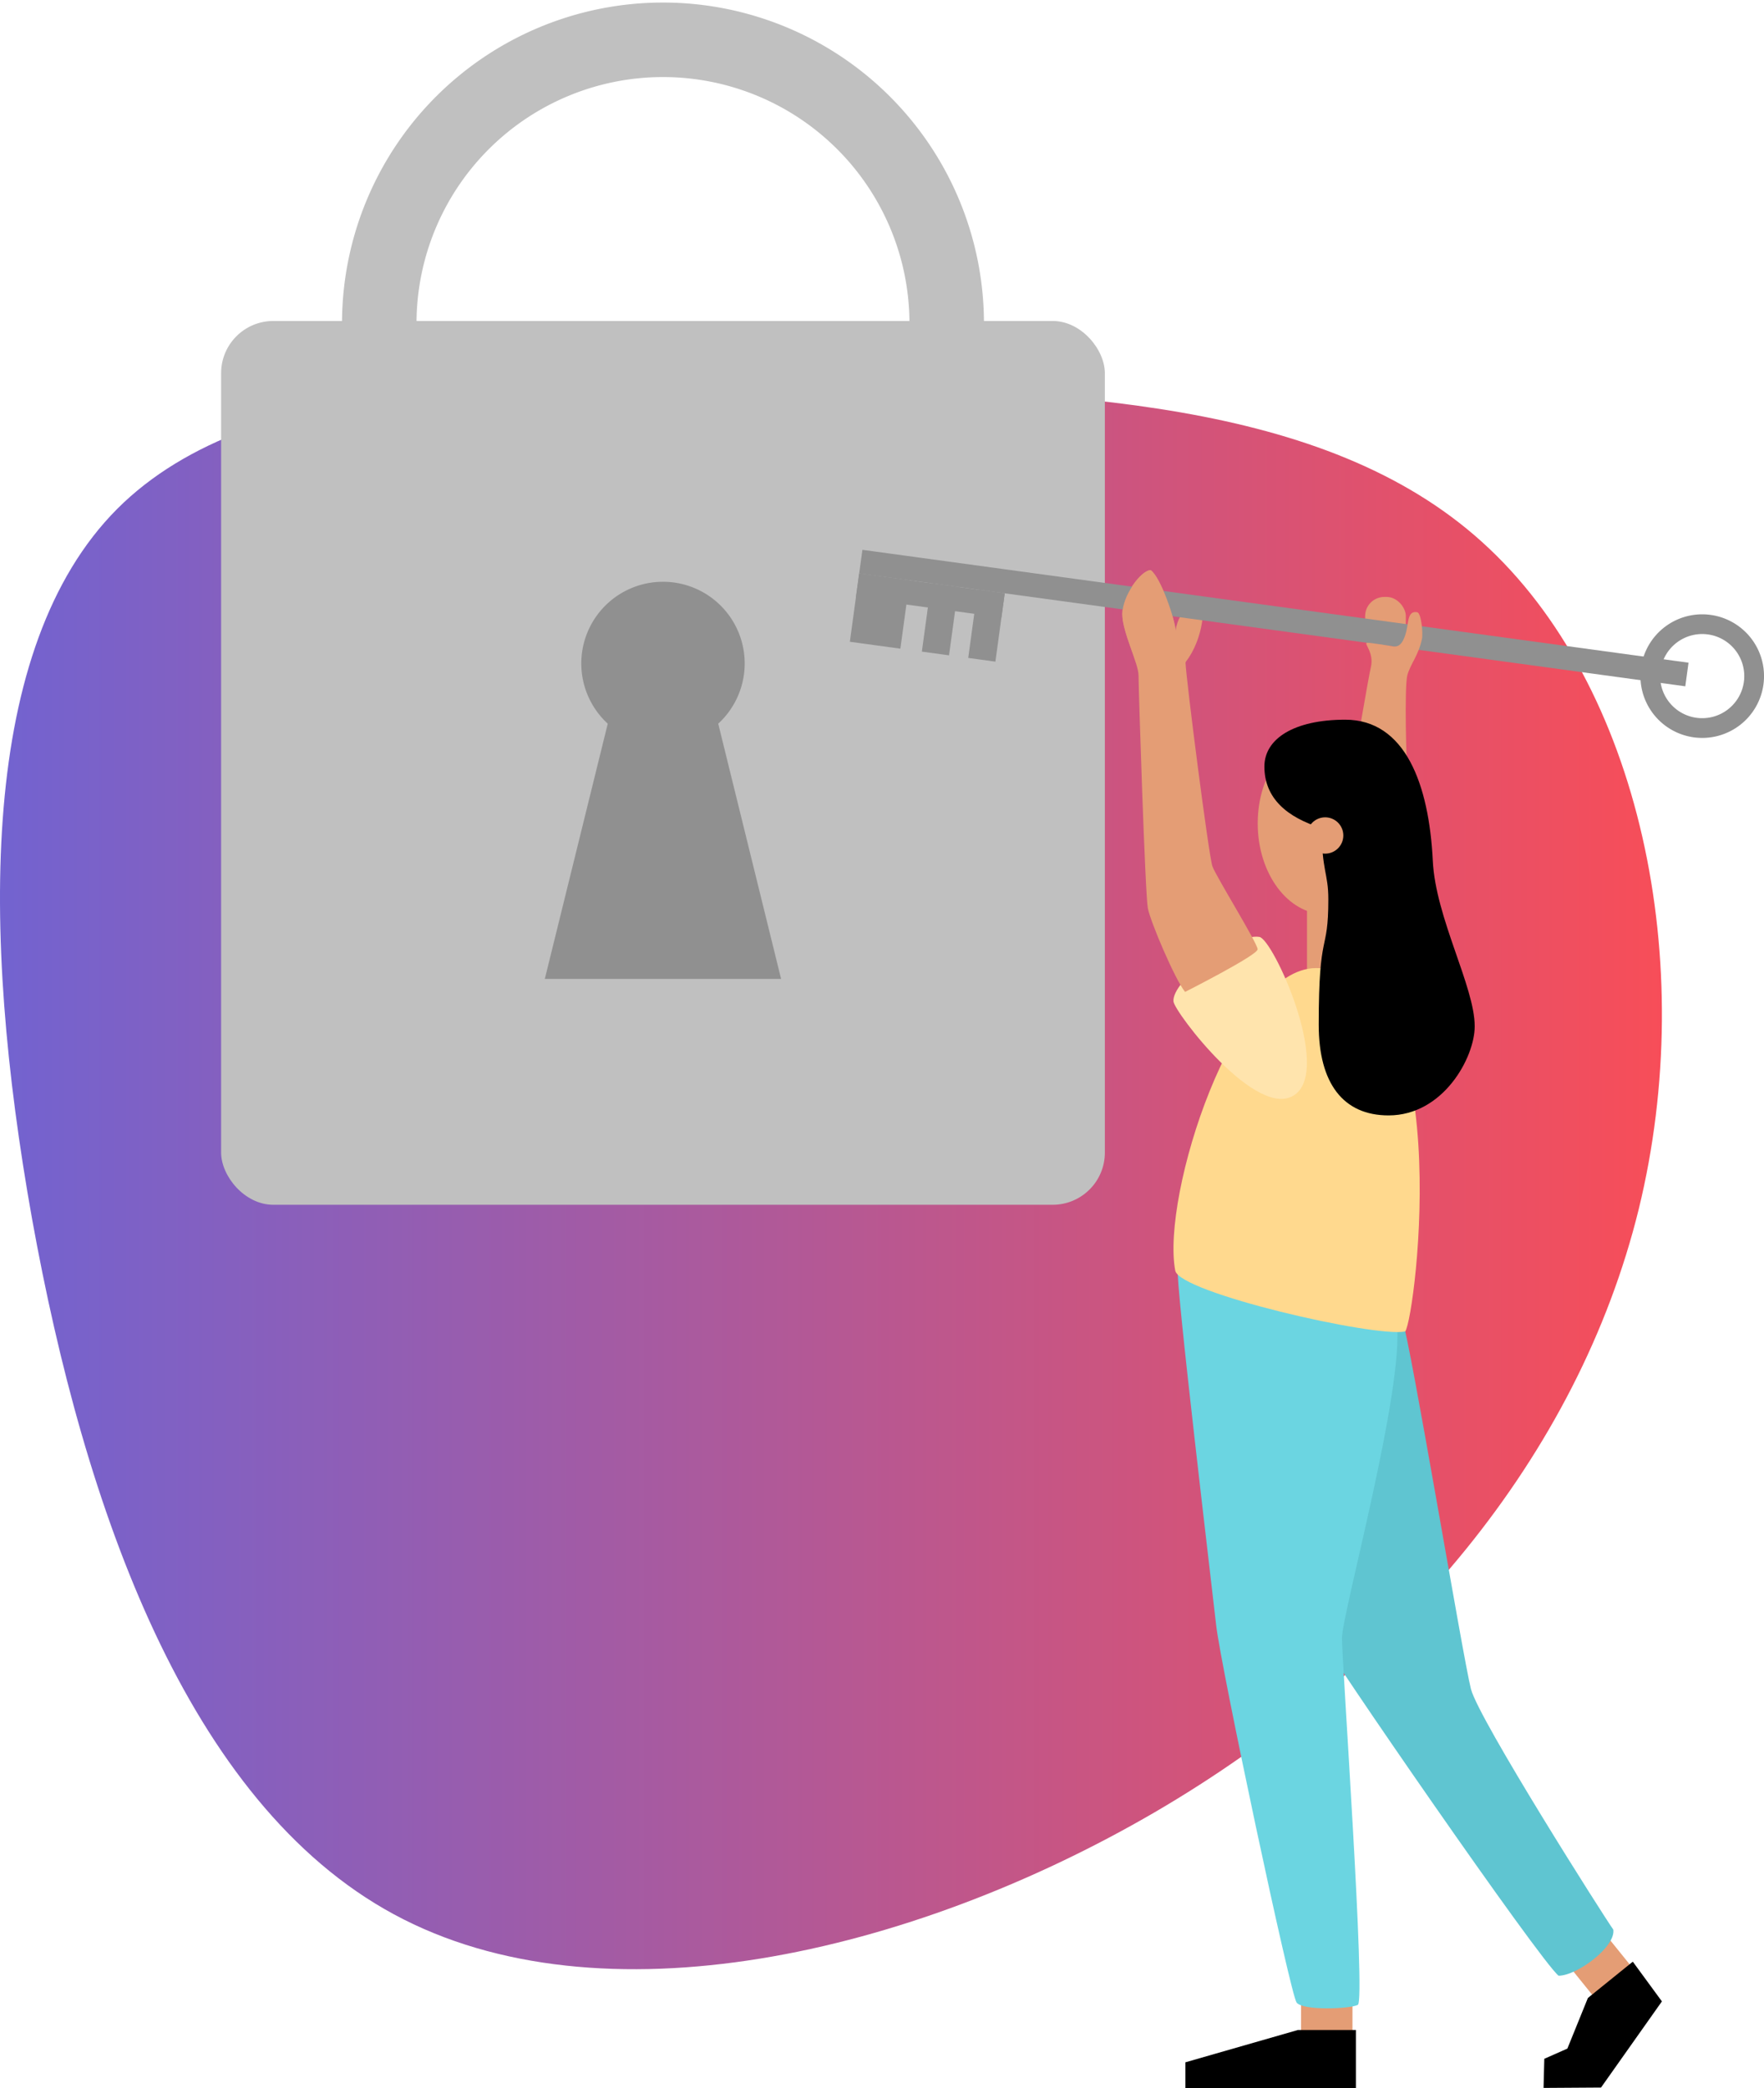 <svg xmlns="http://www.w3.org/2000/svg" viewBox="0 0 757.64 896.74">
    <defs>
        <style>
            .blobywuobb {
                fill: #FA4D56;
            }

            .isisjsusjruieyreuryeurye {
                fill: #e49d75;
            }

            .aiisjsjsisij {
                fill: #5fc5d1;
            }

            .isdsdjiyj {
                fill: #6bd5e1;
            }

            .iduslskjdlij {
                fill: #c0c0c0;
            }

            .oiasdoaksdj {
                fill: #909090;
            }

            .aosidasdiu {
                fill: none;
                stroke: #c0c0c0;
                stroke-linecap: round;
                stroke-linejoin: round;
                stroke-width: 32px;
            }

            .isiudskijiuri33 {
                fill: #ffd98e;
            }

            .isdisdji {
                fill: #ffe4ad;
            }

            .blobywuobb0 {
                fill-rule: evenodd;
            }
        </style>
        <linearGradient id="largeGradient">
            <stop offset="0%" stop-color="#7163D1"></stop>
            <stop offset="100%" stop-color="#FA4D56"></stop>
            <animateTransform 
                attributeName="gradientTransform"
                type="rotate"
                dur="5s"
                from="360 0 0" 
                to="0 0 0 "
                repeatCount="indefinite" />
        </linearGradient>
    </defs>
    <g id="Layer_2" data-name="Layer 2">
        <g id="vector">
            <path
            fill="url(#largeGradient)"
                d="M636.5,232.73c68.06,61.33,93.17,180.88,67.33,286.61C677.81,625.07,601,717,496,778.29c-105,61.14-238,91.9-326.82,43.86S36.17,647.63,13.78,523.53c-22.2-124.11-22.56-245.67,36.58-305C109.5,159.4,228,162.31,342.79,165.22,457.62,168.31,568.62,171.41,636.5,232.73Z" />
            <rect class="isisjsusjruieyreuryeurye" x="558.8" y="858.32" width="22.08" height="14.74" />
            <rect class="isisjsusjruieyreuryeurye" x="677.14" y="835.57" width="20.72" height="18.36"
                transform="translate(-378.13 619.59) rotate(-38.93)" />
            <rect class="isisjsusjruieyreuryeurye" x="586.33" y="256.37" width="17.47" height="20.69" rx="8.23" />
            <path class="aiisjsjsisij"
                d="M602.4,567.42c3,6.88,26,144.94,29.38,158s57.45,98.2,61.13,103.29c1.13,7.36-15.57,19.81-23.49,19.81C661.5,842.26,569,708.23,566.78,702.28S557.11,553.94,602.4,567.42Z" />
            <path class="isdsdjiyj"
                d="M505.83,544.55c-1.05,5.7,14.58,136,16.52,153.5s31.89,158.48,34.54,162,22.81,2.76,26.29,1-6.8-147-6.8-157.53,27-107.65,23.53-135.78S505.83,544.55,505.83,544.55Z" />
            <rect class="isisjsusjruieyreuryeurye" x="561.36" y="386.6" width="21.11" height="36.74" />
            <rect class="iduslskjdlij" x="94.97" y="137.85" width="379.57" height="379.57" rx="22.42" />
            <path class="oiasdoaksdj" d="M308.48,310.8a35.09,35.09,0,1,0-47.45,0L234,420.41H335.48Z" />
            <path class="aosidasdiu" d="M162.9,137.85a121.86,121.86,0,0,1,243.71,0" />
            <ellipse class="isisjsusjruieyreuryeurye" cx="569.19" cy="353.64" rx="29" ry="39" />
            <path class="isiudskijiuri33"
                d="M565.24,415.77c-35.16,0-66.5,97.54-60.48,129.91,1.78,9.56,85.92,28.85,98.78,26.15C608.11,565.61,626.76,415.77,565.24,415.77Z" />
            <path class="isdisdji"
                d="M556.22,470.1c15.74-11.42-9.42-66.76-15.3-67.71-10.83-1.75-37.76,19-36.91,27.72C504.46,434.71,540.19,481.73,556.22,470.1Z" />
            <path class="isisjsusjruieyreuryeurye"
                d="M509,426c-4.24-5.09-14.84-30-16-35.91s-4-94.74-4-100S482,271.56,482,263.64s8.06-18.66,12.16-18.8c4.38,3.11,10.46,21.35,10.74,26,1.53-10,8.77-12.3,10.75-12.3s1.72,15.45-6.48,25.85c.29,7.64,10,83.31,11.57,87.69s19.45,33.09,19.41,35.63S509,426,509,426Z" />
            <rect class="oiasdoaksdj" x="368.05" y="260.35" width="358.11" height="10.23"
                transform="translate(40.99 -71.64) rotate(7.78)" />
            <rect class="oiasdoaksdj" x="366.9" y="247.63" width="21.9" height="29.63"
                transform="translate(39.02 -48.75) rotate(7.78)" />
            <rect class="oiasdoaksdj" x="397.87" y="251.17" width="11.78" height="29.63"
                transform="translate(39.74 -52.22) rotate(7.78)" />
            <path class="isisjsusjruieyreuryeurye"
                d="M604.74,334c-.83-4.74-1.58-39.09-.3-43.94s4.74-8.39,6.29-15.63c.53-2.49-.31-11.11-2-11.47-3.64-.78-3.85,3.3-4.33,6.3-1.86,10.23-5.65,8.36-7.4,8.12s-7.76-1.28-9.73-1.33,3.05,4,1.52,10.47c-1.2,5.09-6.84,39-8,44.55C585,331.24,604.74,334,604.74,334Z" />
            <rect class="oiasdoaksdj" x="417.79" y="253.89" width="11.78" height="29.63"
                transform="translate(40.29 -54.9) rotate(7.78)" />
            <rect class="oiasdoaksdj" x="368.01" y="250.51" width="63.09" height="10.5"
                transform="translate(38.31 -51.75) rotate(7.78)" />
            <path class="oiasdoaksdj"
                d="M734.69,264.08A26.54,26.54,0,1,0,757.4,294,26.54,26.54,0,0,0,734.69,264.08ZM749,292.82a18.07,18.07,0,1,1-15.45-20.35A18.07,18.07,0,0,1,749,292.82Z" />
            <path class="isisjsusjruieyreuryeurye"
                d="M509.28,284.31c-1.32-5.17-3.89-9.69-4.31-13.58l0,.12c-.28-4.66-6.36-22.9-10.74-26-4.1.14-12.16,10.88-12.16,18.8,0,5.81,3.8,14.5,5.82,20.79h21.35v0Z" />
            <path
                d="M543.06,329.21c0,13.49,9.52,21.81,24.61,26.45,0,18.46,2.85,19.27,2.85,30.51,0,24.22-4.13,12.11-4.13,53.93,0,25.22,10.56,38.94,30,38.94,23.51,0,37-24.87,37-38.27,0-17-16.82-46.54-18-71.07-1.63-33-11.89-60.61-37.62-60.61C555.79,309.09,543.06,317.27,543.06,329.21Z" />
            <circle class="isisjsusjruieyreuryeurye" cx="569.16" cy="358.82" r="7.8" />
            <path class="blobywuobb0" d="M701.29,842.49l12.5,17.06-26.15,37-24.68.16.32-12.51,9.91-4.38L682,858.08Z" />
            <polyline points="582.36 871.83 582.36 896.74 509.14 896.74 509.14 885.71 557.45 871.83 582.36 871.83" />
        </g>
    </g>
</svg>
